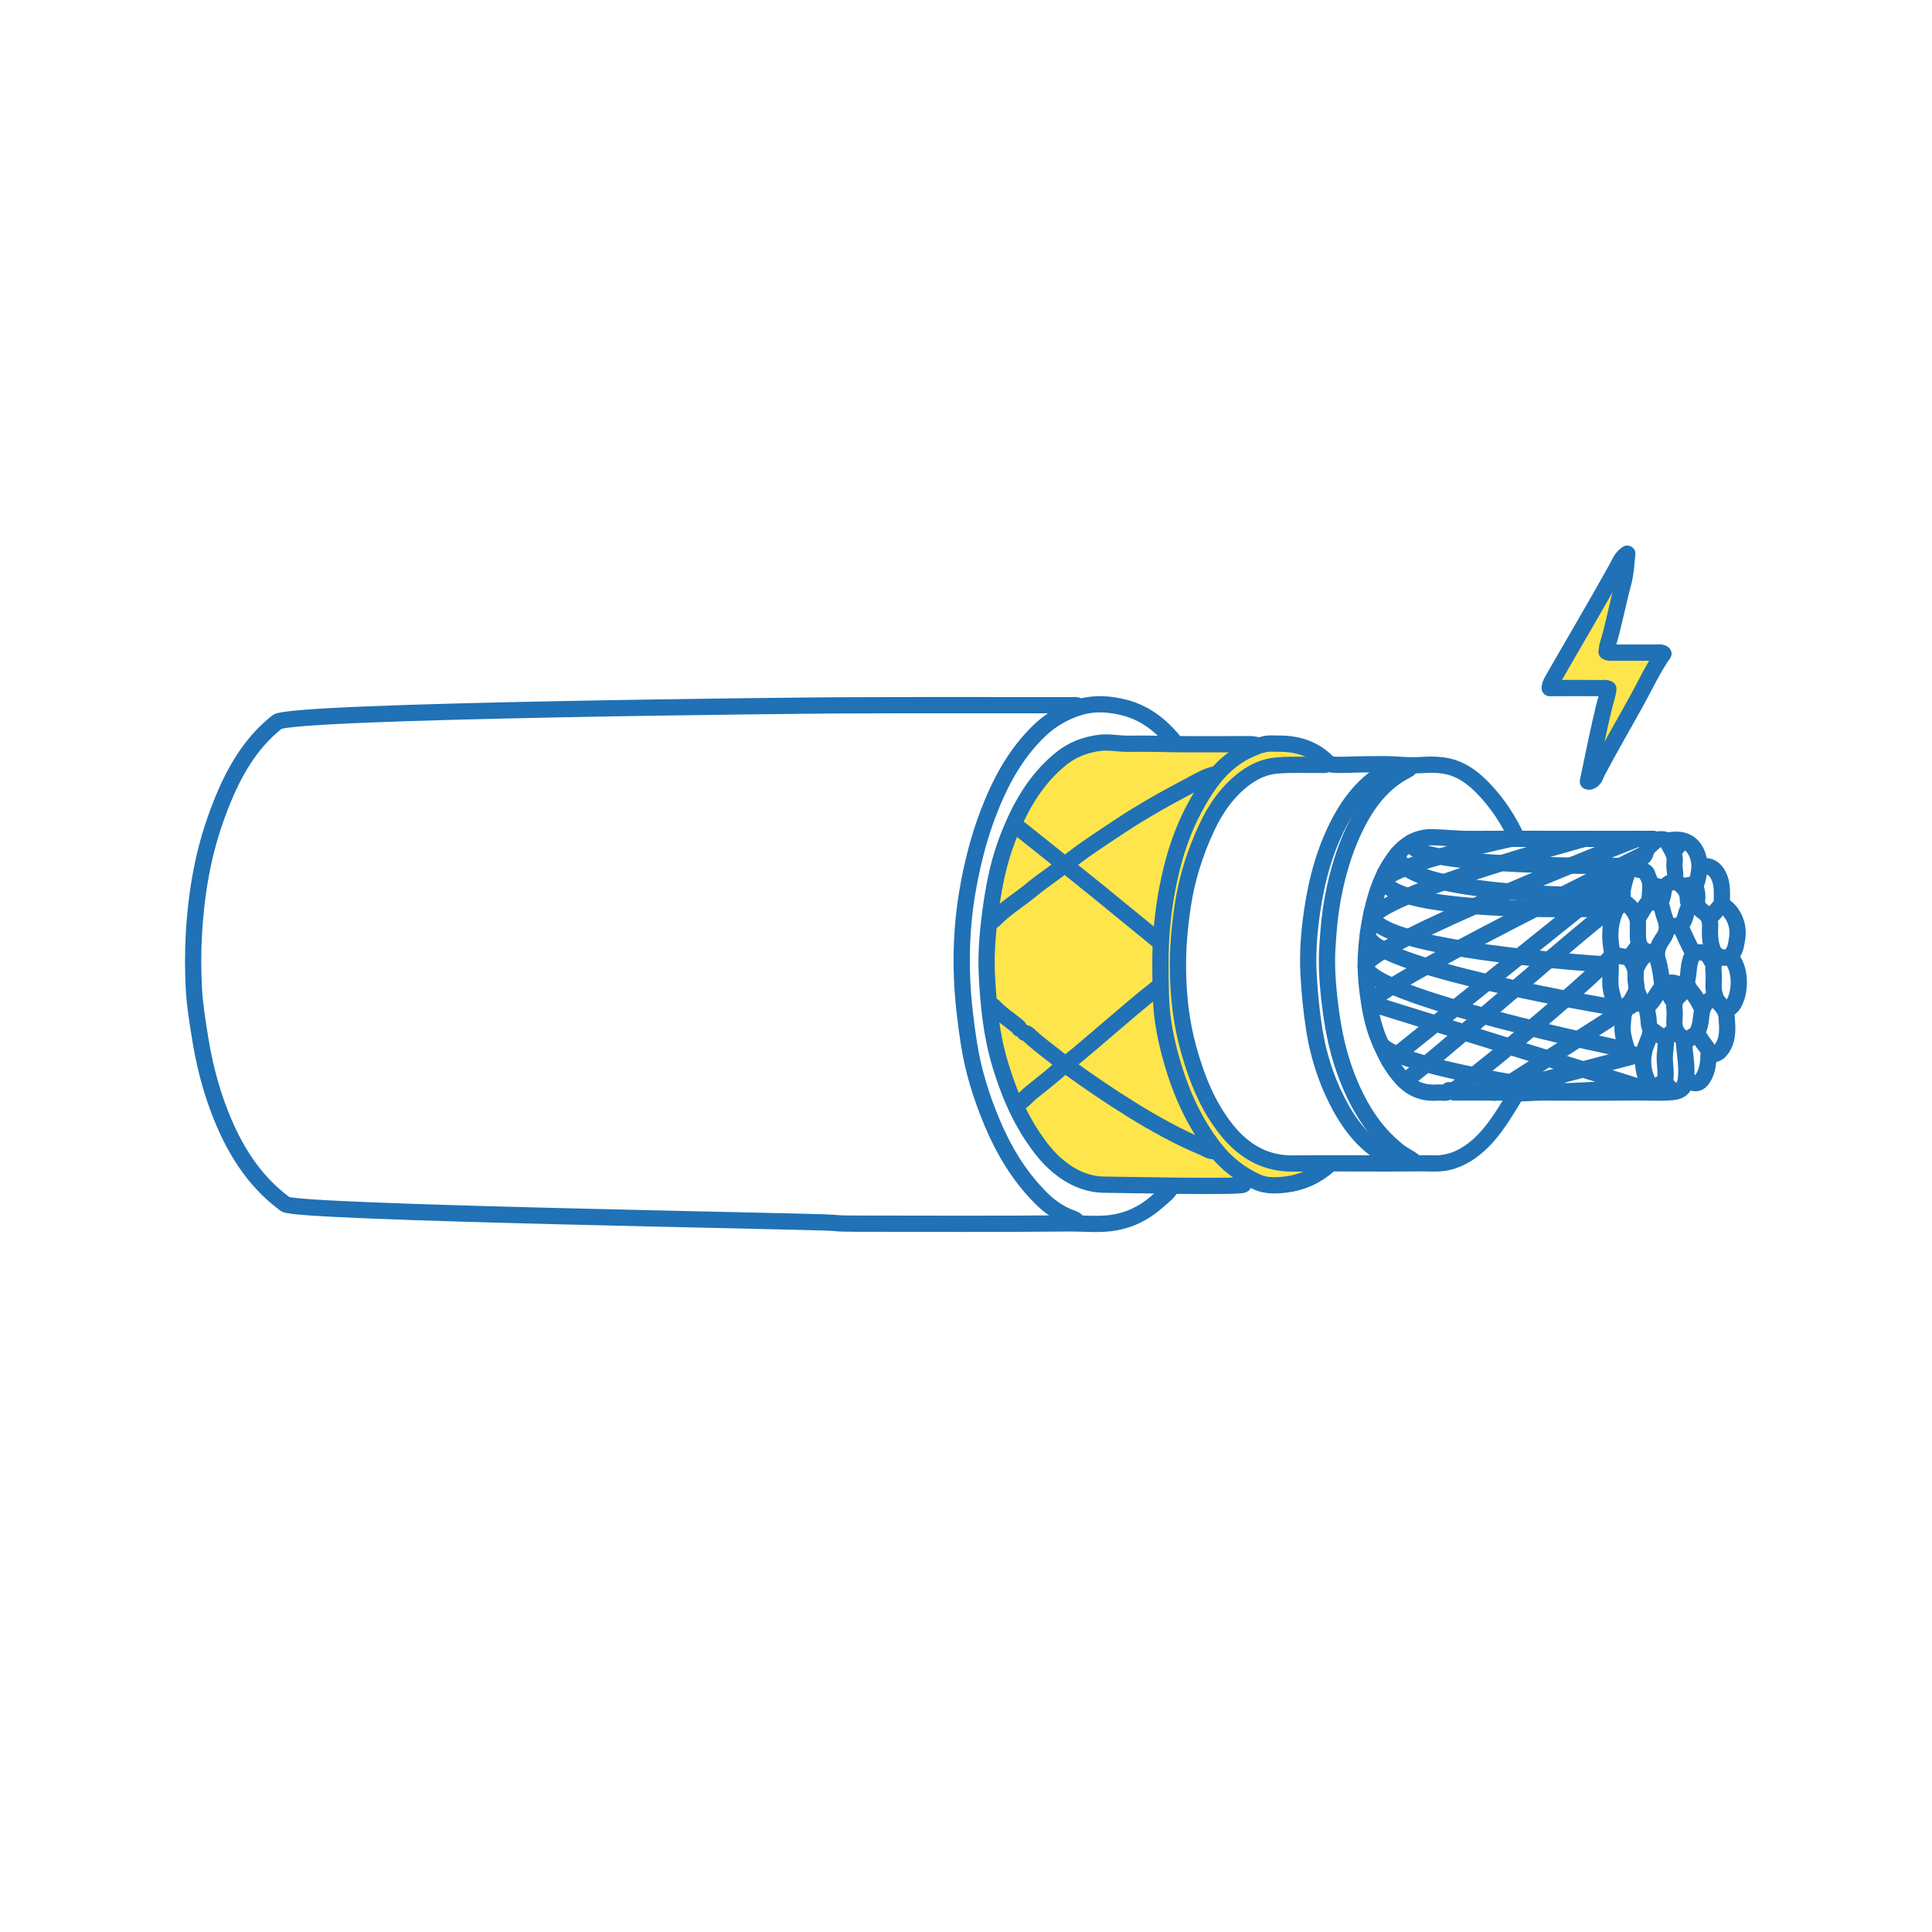 <svg width="500" height="500" viewBox="0 0 500 500" fill="none" xmlns="http://www.w3.org/2000/svg">
<path d="M402.681 176.426L417.667 150.157L420.555 147.358L416.312 167.941L429.222 170.288L413.063 198.182L416.312 178.051L402.681 176.426Z" fill="#FFDA00" fill-opacity="0.7"/>
<path d="M332.75 192.656C337.66 192.626 345.49 197.666 345.49 197.666C341.465 197.435 332.425 197.419 328.46 199.194C323.503 201.413 306.968 204.929 305.027 249.672C303.085 294.416 324.17 298.234 328.46 300.15C331.892 301.682 339.414 302.066 342.746 302.066C340.023 304.108 333.659 308.193 329.988 308.193C326.317 308.193 324.135 307.261 323.503 306.796C322.413 307.516 288.572 306.776 287.452 306.796C282.642 306.896 279.3 305.056 275.65 302.066C273.01 299.896 270.95 297.236 269.06 294.416C265.26 288.756 262.73 282.576 260.73 276.066C258.35 268.346 257.56 260.446 257.16 252.476C256.85 246.326 257.49 240.196 258.37 234.116C259.18 228.546 260.34 223.036 262.34 217.746C265.42 209.596 269.5 202.076 276.43 196.496C279.31 194.176 282.65 192.916 286.36 192.446C288.91 192.126 291.36 192.726 293.87 192.676C299.23 192.576 304.58 192.826 309.94 192.806C315.1 192.786 320.25 192.826 325.4 192.786C326.43 192.776 327.43 193.306 328.46 192.946C329.87 192.456 331.32 192.666 332.75 192.656Z" fill="#FFDA00" fill-opacity="0.7"/>
<path d="M392.5 216.779C390.42 212.279 387.74 208.169 384.37 204.559C381.34 201.299 377.91 198.649 373.23 198.069C371.32 197.829 369.44 197.879 367.57 198.009C365.3 198.169 363.08 197.979 360.83 197.849C358.19 197.689 355.53 197.809 352.87 197.809C350.22 197.809 347.57 198.069 344.91 197.879C344.4 197.839 343.9 197.639 343.73 197.469C340.24 193.839 335.9 192.429 330.99 192.459C329.56 192.469 328.11 192.259 326.7 192.749C325.67 193.109 324.67 192.579 323.64 192.589C318.49 192.629 313.34 192.589 308.18 192.609C302.82 192.629 297.47 192.379 292.11 192.479C289.6 192.529 287.15 191.929 284.6 192.249C280.89 192.719 277.55 193.979 274.67 196.299C267.74 201.879 263.66 209.399 260.58 217.549C258.58 222.839 257.42 228.349 256.61 233.919C255.73 239.999 255.09 246.129 255.4 252.279C255.8 260.249 256.59 268.149 258.97 275.869C260.97 282.379 263.5 288.559 267.3 294.219C269.19 297.039 271.25 299.699 273.89 301.869C277.54 304.859 281.63 306.699 286.44 306.599C287.56 306.579 320.654 307.319 321.744 306.599" stroke="#2071B5" stroke-width="4.206" stroke-linecap="round" stroke-linejoin="round"/>
<path d="M279.11 182.809C278.67 182.359 278.1 182.509 277.58 182.509C257.07 182.509 236.57 182.449 216.06 182.549C211.18 182.569 75.5 183.839 71.72 186.839C64.62 192.479 60.39 200.079 57.13 208.379C55.15 213.429 53.57 218.579 52.47 223.859C51.22 229.899 50.55 235.529 50.18 241.719C49.91 246.339 49.93 251.399 50.18 255.979C50.41 260.129 51.09 264.259 51.75 268.389C52.77 274.769 54.29 281.009 56.57 287.039C60.21 296.719 65.34 305.409 73.86 311.659C76.89 313.879 211.6 316.049 215.44 316.459C217.29 316.659 219.12 316.679 220.96 316.679C239.58 316.699 258.2 316.789 276.81 316.609C280.22 316.579 283.63 316.959 287.07 316.579C291.92 316.039 296.03 314.069 299.6 310.859C300.94 309.649 302.52 308.639 303.28 306.889" stroke="#2071B5" stroke-width="4.206" stroke-linecap="round" stroke-linejoin="round"/>
<path d="M303.6 192.301C303.52 192.001 303.72 191.681 303.45 191.381C300.13 187.491 296.17 184.491 291.19 183.171C287.39 182.161 283.32 181.871 279.61 182.951C275.71 184.091 272.05 186.151 269 189.081C262.69 195.131 258.75 202.611 255.68 210.661C253.52 216.341 251.99 222.191 250.84 228.121C249.2 236.541 248.6 245.091 249 253.671C249.25 259.101 249.9 264.511 250.73 269.901C251.82 277.031 253.94 283.781 256.71 290.421C259.73 297.661 263.67 304.231 269.17 309.821C271.48 312.171 274.1 314.091 277.26 315.221C277.79 315.411 278.48 315.631 278.8 316.251" stroke="#2071B5" stroke-width="4.206" stroke-linecap="round" stroke-linejoin="round"/>
<path d="M365.11 198.42C364.84 198.83 364.46 199.12 364.04 199.33C358.03 202.38 354.17 207.4 351.18 213.26C348.55 218.41 346.78 223.86 345.53 229.49C344.65 233.47 344.07 237.49 343.78 241.57C343.62 243.76 343.43 245.97 343.42 248.15C343.4 252.61 343.8 257.04 344.4 261.47C345.17 267.23 346.38 272.87 348.45 278.29C351.38 285.95 355.44 292.89 362.05 298.03C363.3 299 364.8 299.61 366.02 300.64" stroke="#2071B5" stroke-width="4.206" stroke-linecap="round" stroke-linejoin="round"/>
<path d="M343.54 197.649C343.09 198.069 342.54 197.949 342.01 197.949C338.13 198.009 334.25 197.769 330.38 198.119C327.38 198.389 324.67 199.569 322.28 201.339C317.78 204.679 314.66 209.119 312.3 214.169C309.34 220.529 307.22 227.099 306.15 234.059C305.28 239.709 304.78 245.369 304.86 251.049C304.95 257.919 305.72 264.739 307.57 271.409C309.68 279.019 312.53 286.299 317.54 292.509C321.92 297.929 327.42 301.199 334.66 301.119C342.92 301.019 351.19 301.099 359.45 301.099C363.33 301.099 367.2 300.999 371.08 301.099C374.61 301.199 377.73 300.049 380.57 298.039C385.58 294.489 388.6 289.329 391.71 284.249C391.87 283.989 391.98 283.469 391.9 283.049" stroke="#2071B5" stroke-width="4.206" stroke-linecap="round" stroke-linejoin="round"/>
<path d="M361.59 198.27C359.69 199.27 357.65 199.99 355.92 201.32C352.08 204.27 349.2 208.03 346.93 212.21C342.92 219.61 340.77 227.63 339.56 235.91C338.77 241.33 338.35 246.8 338.66 252.28C338.92 256.94 339.37 261.58 340.09 266.22C341.11 272.77 343.05 279 346.02 284.86C348.95 290.63 352.74 295.77 358.51 299.13C359.44 299.67 360.69 299.7 361.27 300.8" stroke="#2071B5" stroke-width="4.206" stroke-linecap="round" stroke-linejoin="round"/>
<path d="M428.47 217.4C428.03 216.95 427.46 217.1 426.94 217.1C423.73 217.1 420.51 217.1 417.3 217.1H401.54C394.55 217.1 387.56 217.06 380.58 217.12C377.35 217.15 374.15 216.78 370.94 216.67C366.69 216.52 363.47 218.58 361.01 221.86C357.84 226.09 356.17 230.98 355.02 236.08C354.2 239.76 353.7 243.49 353.5 247.25C353.33 250.53 353.55 253.8 353.98 257.04C354.52 261.11 355.24 265.15 356.85 268.99C358.49 272.91 360.33 276.67 363.43 279.71C365.89 282.13 368.81 283.02 372.17 282.75C373.14 282.67 374.16 283.06 375.08 282.45C375.1 282.43 375.1 282.34 375.08 282.3C375.04 282.24 374.98 282.2 374.93 282.14" stroke="#2071B5" stroke-width="4.206" stroke-linecap="round" stroke-linejoin="round"/>
<path d="M325.17 193.22C321.36 194.61 318.1 196.86 315.41 199.83C313.24 202.22 311.47 204.95 309.88 207.76C307.1 212.68 305.05 217.91 303.61 223.37C302.1 229.09 301.12 234.89 300.64 240.81C300.18 246.48 300.3 252.14 300.44 257.8C300.59 263.73 301.79 269.55 303.46 275.24C305.79 283.16 309.15 290.56 314.26 297.16C317.27 301.05 320.99 303.94 325.36 305.92C327.58 306.93 330.22 306.86 332.67 306.57C336.89 306.07 340.64 304.39 343.85 301.56" stroke="#2071B5" stroke-width="4.206" stroke-linecap="round" stroke-linejoin="round"/>
<path d="M421.12 143.331C420.96 145.311 420.71 148.561 420.18 150.521C418.66 156.111 417.65 161.821 415.94 167.361C415.82 167.761 415.98 168.241 415.77 168.661C416.3 168.991 416.88 168.891 417.45 168.891C421.22 168.891 425 168.891 428.77 168.891C429.34 168.891 429.96 168.721 430.45 169.191" stroke="#2071B5" stroke-width="4.206" stroke-linecap="round" stroke-linejoin="round"/>
<path d="M401.07 178.079C405.55 178.049 410.04 178.059 414.52 178.079C415.03 178.079 415.57 177.919 416.24 178.289C416.1 179.799 415.53 181.299 415.16 182.799C413.82 188.259 412.09 196.739 410.95 202.239" stroke="#2071B5" stroke-width="4.206" stroke-linecap="round" stroke-linejoin="round"/>
<path d="M314.46 200.41C312.45 200.76 310.72 201.83 308.97 202.74C302.5 206.15 296.08 209.67 289.98 213.72C285.31 216.83 280.59 219.84 276.2 223.36" stroke="#2071B5" stroke-width="4.206" stroke-linecap="round" stroke-linejoin="round"/>
<path d="M276.51 276.16C281.85 280.01 287.28 283.72 292.88 287.19C298.83 290.87 304.94 294.26 311.4 296.97C312.38 297.38 313.29 298.09 314.46 297.9" stroke="#2071B5" stroke-width="4.206" stroke-linecap="round" stroke-linejoin="round"/>
<path d="M421.12 143.331C419.68 144.161 419.13 145.721 418.41 147.031C413.08 156.651 407.46 166.091 402 175.631C401.6 176.321 401.19 177.021 401.07 177.841" fill="#FFDA00" fill-opacity="0.7"/>
<path d="M421.12 143.331C419.68 144.161 419.13 145.721 418.41 147.031C413.08 156.651 407.46 166.091 402 175.631C401.6 176.321 401.19 177.021 401.07 177.841" stroke="#2071B5" stroke-width="4.206" stroke-linecap="round" stroke-linejoin="round"/>
<path d="M299.31 255.8C291.28 262.12 283.79 269.06 275.68 275.57C272.64 272.93 269.14 270.62 266.11 267.73C265.83 267.46 265.5 267.42 265.18 267.28" stroke="#2071B5" stroke-width="4.206" stroke-linecap="round" stroke-linejoin="round"/>
<path d="M430.46 169.189C427.71 173.149 425.93 177.099 423.61 181.299C420.23 187.419 416.72 193.459 413.44 199.629C412.94 200.569 412.78 201.859 411.48 202.249" stroke="#2071B5" stroke-width="4.206" stroke-linecap="round" stroke-linejoin="round"/>
<path d="M264.12 214.643C273.21 221.932 282.368 229.143 291.356 236.576C294.252 238.976 297.206 241.298 300.08 243.72" stroke="#2071B5" stroke-width="4.206" stroke-linecap="round" stroke-linejoin="round"/>
<path d="M376.13 282.131C375.93 282.901 376.5 282.741 376.9 282.741C382.92 282.641 388.94 282.891 394.96 282.631C396.58 282.561 398.22 282.741 399.86 282.741C407.51 282.741 415.16 282.821 422.81 282.711C426.18 282.661 429.54 282.941 432.91 282.621C434.86 282.431 435.98 281.541 436.27 279.541C436.73 276.351 436.08 273.211 435.81 270.051C435.81 270.001 435.81 269.851 435.97 269.591" stroke="#2071B5" stroke-width="4.206" stroke-linecap="round" stroke-linejoin="round"/>
<path d="M447.75 247.691C450.54 250.291 450.61 256.531 448.67 259.781C448.17 260.621 447.41 261.121 446.53 261.461" stroke="#2071B5" stroke-width="4.206" stroke-linecap="round" stroke-linejoin="round"/>
<path d="M445.76 234.231C448.52 235.721 450.2 239.451 449.56 242.951C449.32 244.261 449.22 245.661 448.35 246.771C447.83 247.441 447.16 247.951 446.22 247.851C444.74 247.691 443.66 246.971 443.17 245.551C442.56 243.771 442.46 241.901 442.57 240.051C442.67 238.311 442.26 236.891 440.72 235.901C440.3 235.631 439.93 235.251 439.66 234.831C439.38 234.401 439.06 233.891 438.58 234.111C437.17 234.761 436.8 233.331 436.81 232.861C436.88 230.711 435.72 229.471 434.13 228.421C434.01 228.341 433.92 228.221 433.82 228.121" stroke="#2071B5" stroke-width="4.206" stroke-linecap="round" stroke-linejoin="round"/>
<path d="M444.53 247.691C443.51 248.841 443.3 250.211 443.47 251.671C443.68 253.501 443.21 255.341 443.71 257.191C443.95 258.071 444.19 258.811 444.82 259.491C445.78 260.531 446.72 261.591 446.84 263.151C447.04 265.891 447.35 268.601 445.77 271.121C444.81 272.651 443.82 273.091 442.39 272.641" stroke="#2071B5" stroke-width="4.206" stroke-linecap="round" stroke-linejoin="round"/>
<path d="M442.39 237.289C443.84 236.669 444.32 235.029 445.6 234.219C445.75 234.119 445.6 234.269 445.6 234.079C445.58 231.319 446 228.479 444.38 225.969C443.37 224.409 441.92 223.849 440.1 224.279" stroke="#2071B5" stroke-width="4.206" stroke-linecap="round" stroke-linejoin="round"/>
<path d="M433.36 266.821C430.72 267.841 431.23 270.301 430.93 272.331C430.58 274.761 431.38 277.221 430.91 279.671C430.82 280.131 431.23 280.401 431.41 280.721C431.71 281.281 432.37 281.611 432.59 282.271" stroke="#2071B5" stroke-width="4.206" stroke-linecap="round" stroke-linejoin="round"/>
<path d="M430.15 254.581C429.93 252.521 429.67 250.441 429.05 248.471C428.36 246.271 429.28 244.401 430.39 242.861C431.69 241.051 431.54 239.381 430.88 237.611C430.44 236.451 430.21 235.241 429.9 234.061C429.65 233.131 430.43 232.181 430.47 231.171C430.52 229.911 431.1 228.951 432.29 228.411C433.52 227.861 433.63 226.761 433.49 225.661C433.37 224.791 433.29 223.911 433.39 223.061C433.64 220.951 432.17 219.481 431.49 217.721C431.25 217.091 429.04 217.001 428.48 217.571C427.48 218.581 426.16 219.251 425.79 220.901C425.58 221.851 424.34 222.411 423.53 223.001C421.23 224.691 420.65 227.151 420.09 229.641C419.94 230.311 419.88 231.051 419.89 231.771C419.89 232.501 420.04 233.121 420.66 233.611C421.85 234.561 422.87 235.621 423.49 237.091C423.69 237.571 423.87 238.001 423.88 238.501C423.89 239.621 423.88 240.741 423.88 241.871C423.88 245.201 425.05 246.411 428.47 246.611" stroke="#2071B5" stroke-width="4.206" stroke-linecap="round" stroke-linejoin="round"/>
<path d="M436.73 255.351C435.34 255.491 435.45 256.991 434.61 257.671C433.53 258.541 433.18 259.761 433.35 261.171C433.45 262.031 433.42 262.911 433.35 263.771C433.22 265.611 433.54 267.231 435.19 268.381C435.53 268.621 435.96 268.901 435.97 269.441" stroke="#2071B5" stroke-width="4.206" stroke-linecap="round" stroke-linejoin="round"/>
<path d="M443.77 258.25C441.73 258.88 440.65 260.2 440.36 262.38C440.17 263.76 440.11 265.19 439.53 266.54C439.31 267.05 439.25 267.78 439.77 268.38C440.07 268.73 440.29 269.19 440.56 269.58C441.24 270.54 442.23 271.441 442.19 272.641C442.13 274.861 441.97 277.11 440.7 279.06C439.77 280.48 438.84 280.65 437.17 279.85C436.98 279.76 436.7 279.571 436.42 279.671" stroke="#2071B5" stroke-width="4.206" stroke-linecap="round" stroke-linejoin="round"/>
<path d="M275.59 223.669C272.9 225.959 269.88 227.829 267.16 230.089C263.9 232.799 260.21 234.999 257.23 238.069C256.91 238.399 256.64 238.379 256.3 238.209" stroke="#2071B5" stroke-width="4.206" stroke-linecap="round" stroke-linejoin="round"/>
<path d="M421.12 260.701C419.99 262.041 420.11 263.741 419.95 265.301C419.75 267.211 420.33 269.121 420.85 270.951C421.43 272.991 423.15 273.161 424.95 272.951" stroke="#2071B5" stroke-width="4.206" stroke-linecap="round" stroke-linejoin="round"/>
<path d="M363.42 279.69C364.38 280.36 416.42 234.33 417.33 235.11C417.81 235.52 418.04 235.71 417.78 236.37C416.46 239.77 416.53 243.26 417.3 246.77C417.75 248.81 377.54 282.08 376.14 282.12" stroke="#2071B5" stroke-width="4.206" stroke-linecap="round" stroke-linejoin="round"/>
<path d="M443.46 249.22C443.05 248.89 442.77 248.47 442.54 248C441.91 246.72 440.76 246.39 439.48 246.48C438.02 246.58 437.67 247.86 437.37 248.92C436.97 250.35 437.04 251.89 436.71 253.35C436.33 255.04 437.38 256.18 438.28 257.31C439.09 258.32 439.67 259.42 440.24 260.55" stroke="#2071B5" stroke-width="4.206" stroke-linecap="round" stroke-linejoin="round"/>
<path d="M431.68 217.549C436.18 216.599 439.09 218.549 439.78 223.209C440.01 224.779 439.42 227.869 438.72 229.409C437.96 229.119 437.21 228.749 436.42 229.329" stroke="#2071B5" stroke-width="4.206" stroke-linecap="round" stroke-linejoin="round"/>
<path d="M426.94 233.16C426.84 230.96 427.7 228.67 426.33 226.58C426.28 226.51 426.35 226.37 426.33 226.28C425.91 224.77 423.07 225.54 422.44 224.08L359.53 274.56" stroke="#2071B5" stroke-width="4.206" stroke-linecap="round" stroke-linejoin="round"/>
<path d="M417.601 247.08C418.721 247.27 419.831 247.6 420.971 247.68C421.431 247.71 421.651 247.86 421.921 248.28C422.741 249.56 423.411 250.83 423.291 252.43C423.221 253.4 423.391 254.37 423.511 255.34C423.691 256.76 422.651 257.92 422.041 259.15C421.811 259.6 421.131 259.74 421.131 260.38" stroke="#2071B5" stroke-width="4.206" stroke-linecap="round" stroke-linejoin="round"/>
<path d="M257.08 260.4C258.76 262.23 260.83 263.6 262.75 265.13C263.16 265.45 263.58 265.73 263.81 266.21" stroke="#2071B5" stroke-width="4.206" stroke-linecap="round" stroke-linejoin="round"/>
<path d="M437.19 234.69C436.42 235.68 436.35 236.96 435.86 238.08C435.59 238.69 435.31 239.24 434.91 239.77C435.94 242.13 437.03 244.49 438.27 246.78" stroke="#2071B5" stroke-width="4.206" stroke-linecap="round" stroke-linejoin="round"/>
<path d="M275.29 275.701C272.61 278.301 269.61 280.531 266.71 282.881C265.81 283.611 265.1 284.561 264.12 285.191" stroke="#2071B5" stroke-width="4.206" stroke-linecap="round" stroke-linejoin="round"/>
<path d="M435.66 255.649C432.77 253.289 430.81 254.319 429.32 256.529C428.38 257.919 427.61 259.519 426.17 260.549" stroke="#2071B5" stroke-width="4.206" stroke-linecap="round" stroke-linejoin="round"/>
<path d="M425.41 272.639L386.81 282.779L420.36 261.309C419.18 261.059 418.16 260.469 417.79 259.309C417.26 257.679 416.78 256.069 416.75 254.269C416.73 252.729 416.91 251.209 416.84 249.679C416.84 249.679 352.73 245.879 355.02 236.059" stroke="#2071B5" stroke-width="4.206" stroke-linecap="round" stroke-linejoin="round"/>
<path d="M438.72 229.481C439.41 230.971 439.34 232.511 439.03 234.071" stroke="#2071B5" stroke-width="4.206" stroke-linecap="round" stroke-linejoin="round"/>
<path d="M427.24 266.67C426.97 268.76 425.73 270.56 425.4 272.64C424.99 275.2 425.33 277.66 426.49 279.98C426.84 280.68 427.59 281.05 428.31 281.37" stroke="#2071B5" stroke-width="4.206" stroke-linecap="round" stroke-linejoin="round"/>
<path d="M429.541 233.92C428.621 233.72 427.741 233.33 426.791 233.31C425.611 234.45 424.991 235.99 424.041 237.29" stroke="#2071B5" stroke-width="4.206" stroke-linecap="round" stroke-linejoin="round"/>
<path d="M431.22 268.66C429.75 268.29 428.61 267.31 427.43 266.47C426.79 266.02 426.71 265 426.67 264.22C426.63 263.38 426.47 262.58 426.32 261.77C425.94 259.83 424.35 259.15 422.49 260.07C422.08 260.27 421.71 260.87 421.12 260.39" stroke="#2071B5" stroke-width="4.206" stroke-linecap="round" stroke-linejoin="round"/>
<path d="M431.07 255.499C432.09 256.469 432.01 258.059 433.06 259.019" stroke="#2071B5" stroke-width="4.206" stroke-linecap="round" stroke-linejoin="round"/>
<path d="M426.48 246.781C424.93 247.631 424.14 249.091 423.42 250.611" stroke="#2071B5" stroke-width="4.206" stroke-linecap="round" stroke-linejoin="round"/>
<path d="M439.18 267.74C437.84 267.89 437.17 269.2 435.97 269.58" stroke="#2071B5" stroke-width="4.206" stroke-linecap="round" stroke-linejoin="round"/>
<path d="M423.72 256.569C424.09 257.589 424.63 258.539 424.79 259.629" stroke="#2071B5" stroke-width="4.206" stroke-linecap="round" stroke-linejoin="round"/>
<path d="M430.46 229.79C429.43 229.56 428.44 229.19 427.4 229.02" stroke="#2071B5" stroke-width="4.206" stroke-linecap="round" stroke-linejoin="round"/>
<path d="M434.74 239.74C433.77 239.29 432.8 240 431.83 239.74" stroke="#2071B5" stroke-width="4.206" stroke-linecap="round" stroke-linejoin="round"/>
<path d="M424.03 244.791C423.27 245.681 422.65 246.671 421.89 247.541" stroke="#2071B5" stroke-width="4.206" stroke-linecap="round" stroke-linejoin="round"/>
<path d="M435.2 217.7C434.57 218.59 433.9 219.45 433.21 220.3" stroke="#2071B5" stroke-width="4.206" stroke-linecap="round" stroke-linejoin="round"/>
<path d="M430.76 279.979C429.57 280.539 428.42 281.139 427.85 282.429L354.73 259.669C354.38 255.929 425.79 220.899 425.79 220.899" stroke="#2071B5" stroke-width="4.206" stroke-linecap="round" stroke-linejoin="round"/>
<path d="M419.9 233.62C419.27 234.16 418.82 234.9 418.06 235.3" stroke="#2071B5" stroke-width="4.206" stroke-linecap="round" stroke-linejoin="round"/>
<path d="M391.89 283.039L428.31 281.359" stroke="#2071B5" stroke-width="4.206" stroke-linecap="round" stroke-linejoin="round"/>
<path d="M410.1 217.089C410.1 217.089 356.5 231.539 354.73 237.989" stroke="#2071B5" stroke-width="4.206" stroke-linecap="round" stroke-linejoin="round"/>
<path d="M392.5 216.781C392.5 216.781 360.07 223.531 357.97 228.101" stroke="#2071B5" stroke-width="4.206" stroke-linecap="round" stroke-linejoin="round"/>
<path d="M421.12 271.729C421.12 271.729 353.44 257.879 353.43 249.989C353.43 244.559 423.72 217.089 423.72 217.089" stroke="#2071B5" stroke-width="4.206" stroke-linecap="round" stroke-linejoin="round"/>
<path d="M419.47 261.04C419.47 261.04 352.27 250.07 354.03 241.53" stroke="#2071B5" stroke-width="4.206" stroke-linecap="round" stroke-linejoin="round"/>
<path d="M417.32 235.111C417.32 235.111 353.62 237.341 358.41 226.031" stroke="#2071B5" stroke-width="4.206" stroke-linecap="round" stroke-linejoin="round"/>
<path d="M419.89 231.779C419.89 231.779 361.08 232.589 361.76 220.899" stroke="#2071B5" stroke-width="4.206" stroke-linecap="round" stroke-linejoin="round"/>
<path d="M422.43 224.069C422.43 224.069 363.36 224.929 365.38 217.919" stroke="#2071B5" stroke-width="4.206" stroke-linecap="round" stroke-linejoin="round"/>
<path d="M405.14 282.43C405.14 282.43 359.21 275.9 357.16 269.73" stroke="#2071B5" stroke-width="4.206" stroke-linecap="round" stroke-linejoin="round"/>
</svg>
